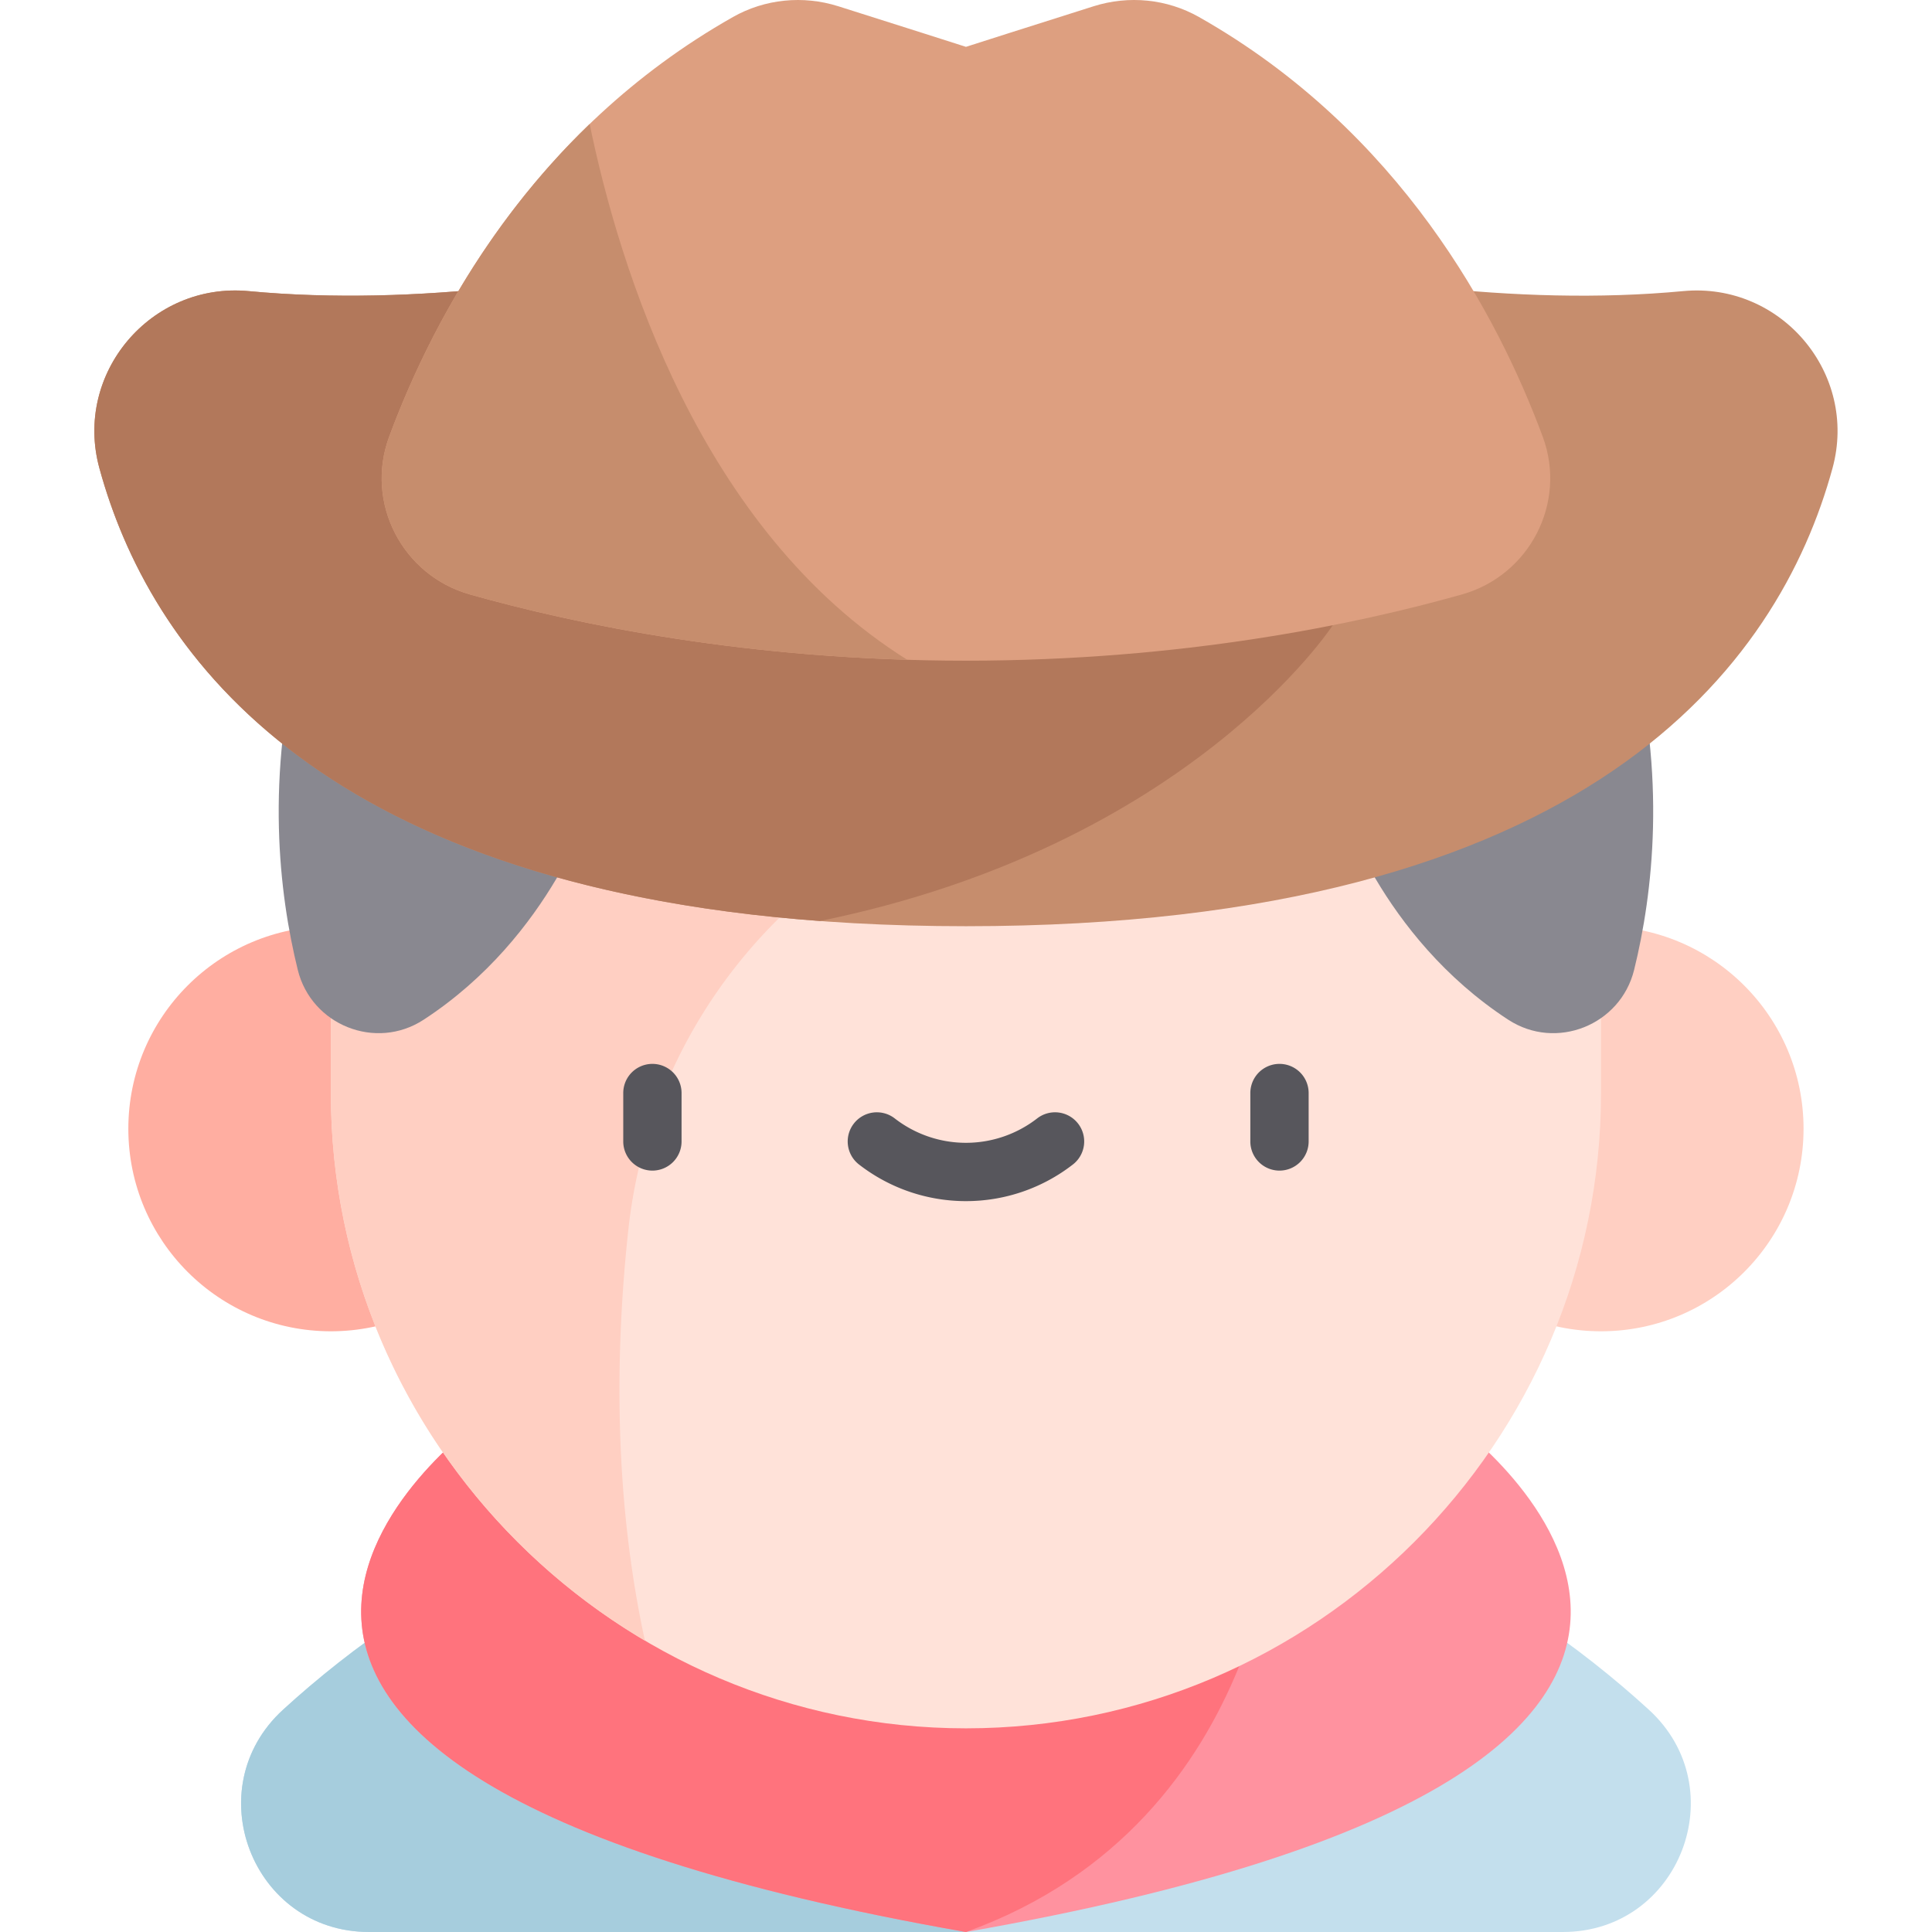 <svg height="512pt" viewBox="-25 0 512 512.001" width="512pt" xmlns="http://www.w3.org/2000/svg">
    <path d="M72.793 512H389.18c30.96 0 45.625-38.05 22.761-58.93-36.304-33.156-94.91-67.965-180.957-67.965-86.043 0-144.648 34.81-180.953 67.965C27.168 473.95 41.832 512 72.793 512zm0 0" fill="#c3dfed"/>
    <path d="M313.926 397.074c-24.215-7.402-51.77-11.965-82.938-11.965-86.047 0-144.652 34.805-180.957 67.961C27.168 473.95 41.832 512 72.793 512h158.195c72.774-26.195 81.82-99.02 82.938-114.926zm0 0" fill="#a6cddd"/>
    <path d="M360.516 377.113H101.457S-23.68 467.422 230.984 512c254.668-44.578 129.532-134.887 129.532-134.887zm0 0" fill="#ff929f"/>
    <path d="M314.078 393.992v-16.879H101.457S-23.68 467.422 230.984 512c81.907-29.48 83.094-118.008 83.094-118.008zm0 0" fill="#ff737d"/>
    <path d="M116.363 299.129c0 29.644-24.031 53.676-53.675 53.676S9.011 328.773 9.011 299.129c0-29.64 24.031-53.672 53.675-53.672s53.676 24.031 53.676 53.672zm0 0" fill="#ffaea1"/>
    <path d="M452.96 299.129c0 29.644-24.03 53.676-53.675 53.676-29.644 0-53.676-24.032-53.676-53.676 0-29.64 24.032-53.672 53.676-53.672 29.645 0 53.676 24.031 53.676 53.672zm0 0" fill="#ffcfc2"/>
    <path d="M230.988 458.027c-92.566 0-168.3-75.734-168.3-168.297v-87.343c0-92.563 75.734-168.297 168.3-168.297 92.563 0 168.297 75.734 168.297 168.297v87.343c0 92.563-75.734 168.297-168.297 168.297zm0 0" fill="#ffe2d9"/>
    <path d="M230.988 34.09c-92.566 0-168.3 75.734-168.3 168.297v87.343c0 61.579 33.53 115.72 83.222 145.06-8.41-38.716-7.812-77.528-4.375-109.052 3.813-35.008 21.086-67.23 48.09-89.843 54.39-45.543 70.191-137.47 74.484-198.512a167.51 167.51 0 0 0-33.12-3.293zm0 0" fill="#ffcfc2"/>
    <path d="M132.137 212.063s-10.825 35.992-44.88 58.183c-12.66 8.254-29.722 1.453-33.343-13.219-4.992-20.234-8.605-51.242.762-87.218-.883-.88 77.46 42.253 77.46 42.253zm0 0M329.836 212.063s10.82 35.992 44.879 58.183c12.66 8.254 29.722 1.453 33.344-13.219 4.992-20.234 8.601-51.242-.762-87.218.883-.88-77.461 42.253-77.461 42.253zm0 0" fill="#898890"/>
    <g fill="#57565c">
        <path d="M314.078 310.223a7.726 7.726 0 0 1-7.726-7.727v-12.828a7.726 7.726 0 1 1 15.453 0v12.828a7.729 7.729 0 0 1-7.727 7.727zm0 0M147.895 310.223a7.729 7.729 0 0 1-7.727-7.727v-12.828a7.726 7.726 0 1 1 15.453 0v12.828a7.726 7.726 0 0 1-7.726 7.727zm0 0M230.988 318.313c-10 0-20-3.239-28.347-9.711a7.724 7.724 0 0 1-1.368-10.84 7.728 7.728 0 0 1 10.84-1.371 30.777 30.777 0 0 0 37.746 0 7.728 7.728 0 0 1 10.84 1.37 7.721 7.721 0 0 1-1.37 10.84 46.15 46.15 0 0 1-28.34 9.712zm0 0"/>
    </g>
    <path d="M230.988 47.469S130.141 85.559 40.91 77.149C14.996 74.702-5.523 98.956 1.34 124.065c14.172 51.868 64.3 121.391 229.648 121.391 165.344 0 215.473-69.523 229.649-121.39 6.86-25.106-13.66-49.36-39.575-46.919-89.226 8.41-190.074-29.68-190.074-29.68zm0 0" fill="#c68d6d"/>
    <path d="M328.188 165.695V72.56c-54.454-8.946-97.204-25.09-97.204-25.09s-100.847 38.09-190.078 29.68c-25.914-2.446-46.43 21.808-39.57 46.917 13.004 47.582 56.242 110.02 190.953 120.012 98.04-20.02 135.899-78.383 135.899-78.383zm0 0" fill="#b2785b"/>
    <path d="M264.852 1.648c-14.118 4.45-33.864 10.766-33.864 10.766s-19.75-6.316-33.863-10.766c-9.293-2.93-19.41-1.937-27.89 2.864-53.34 30.199-79.25 79.21-91.106 111.23-6.469 17.477 3.465 36.727 21.398 41.79 28.063 7.921 74.012 17.558 131.461 17.558s103.399-9.637 131.461-17.559c17.934-5.062 27.867-24.312 21.395-41.789-11.852-32.02-37.766-81.031-91.102-111.23-8.48-4.805-18.597-5.793-27.89-2.864zm0 0" fill="#dd9f80"/>
    <path d="M131.266 32.863c-28.52 27.45-44.536 59.64-53.137 82.88-6.469 17.476 3.46 36.726 21.398 41.788 25.48 7.192 65.715 15.801 115.914 17.324-54.98-34.402-76.37-104.101-84.175-141.992zm0 0" fill="#c68d6d"/>
</svg>
